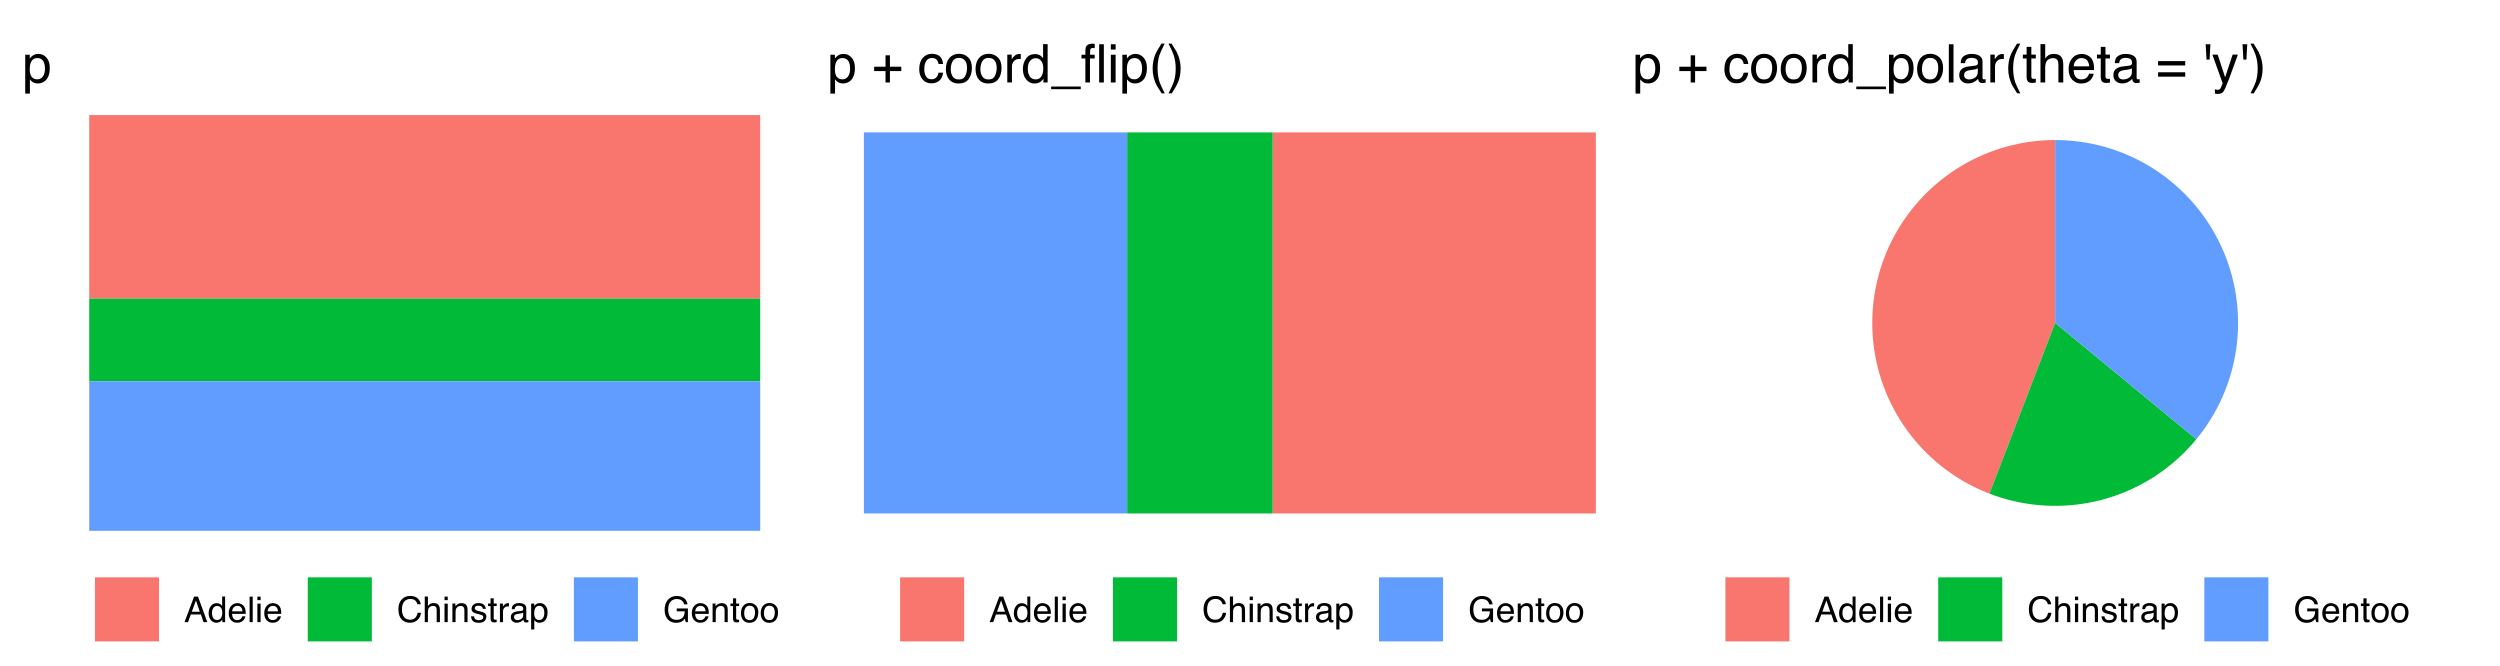 <?xml version="1.0" encoding="UTF-8"?>
<svg xmlns="http://www.w3.org/2000/svg" xmlns:xlink="http://www.w3.org/1999/xlink" width="619pt" height="165pt" viewBox="0 0 619 165" version="1.1">
<defs>
<g>
<symbol overflow="visible" id="glyph0-0">
<path style="stroke:none;" d="M 0.281 0 L 0.281 -6.312 L 5.297 -6.312 L 5.297 0 Z M 4.5 -0.797 L 4.5 -5.516 L 1.078 -5.516 L 1.078 -0.797 Z M 4.5 -0.797 "/>
</symbol>
<symbol overflow="visible" id="glyph0-1">
<path style="stroke:none;" d="M 3.906 -2.578 L 2.953 -5.375 L 1.938 -2.578 Z M 2.5 -6.312 L 3.469 -6.312 L 5.766 0 L 4.828 0 L 4.188 -1.891 L 1.688 -1.891 L 1 0 L 0.125 0 Z M 2.5 -6.312 "/>
</symbol>
<symbol overflow="visible" id="glyph0-2">
<path style="stroke:none;" d="M 1.062 -2.25 C 1.062 -1.75 1.164 -1.332 1.375 -1 C 1.582 -0.676 1.914 -0.516 2.375 -0.516 C 2.727 -0.516 3.02 -0.664 3.25 -0.969 C 3.488 -1.281 3.609 -1.723 3.609 -2.297 C 3.609 -2.879 3.488 -3.305 3.25 -3.578 C 3.008 -3.859 2.711 -4 2.359 -4 C 1.973 -4 1.66 -3.848 1.422 -3.547 C 1.18 -3.254 1.062 -2.82 1.062 -2.25 Z M 2.219 -4.688 C 2.57 -4.688 2.867 -4.609 3.109 -4.453 C 3.242 -4.367 3.398 -4.219 3.578 -4 L 3.578 -6.328 L 4.312 -6.328 L 4.312 0 L 3.625 0 L 3.625 -0.641 C 3.438 -0.359 3.219 -0.156 2.969 -0.031 C 2.727 0.094 2.453 0.156 2.141 0.156 C 1.617 0.156 1.172 -0.055 0.797 -0.484 C 0.422 -0.91 0.234 -1.484 0.234 -2.203 C 0.234 -2.867 0.406 -3.445 0.75 -3.938 C 1.094 -4.438 1.582 -4.688 2.219 -4.688 Z M 2.219 -4.688 "/>
</symbol>
<symbol overflow="visible" id="glyph0-3">
<path style="stroke:none;" d="M 2.484 -4.703 C 2.805 -4.703 3.117 -4.625 3.422 -4.469 C 3.734 -4.32 3.969 -4.125 4.125 -3.875 C 4.281 -3.645 4.383 -3.375 4.438 -3.062 C 4.488 -2.852 4.516 -2.516 4.516 -2.047 L 1.141 -2.047 C 1.148 -1.586 1.258 -1.211 1.469 -0.922 C 1.676 -0.641 1.992 -0.5 2.422 -0.5 C 2.828 -0.5 3.148 -0.633 3.391 -0.906 C 3.523 -1.062 3.625 -1.238 3.688 -1.438 L 4.453 -1.438 C 4.43 -1.27 4.363 -1.082 4.25 -0.875 C 4.133 -0.664 4.004 -0.5 3.859 -0.375 C 3.629 -0.145 3.344 0.008 3 0.094 C 2.812 0.133 2.598 0.156 2.359 0.156 C 1.785 0.156 1.301 -0.051 0.906 -0.469 C 0.508 -0.883 0.312 -1.469 0.312 -2.219 C 0.312 -2.945 0.508 -3.539 0.906 -4 C 1.312 -4.469 1.836 -4.703 2.484 -4.703 Z M 3.719 -2.672 C 3.688 -3.004 3.613 -3.27 3.5 -3.469 C 3.281 -3.844 2.926 -4.031 2.438 -4.031 C 2.082 -4.031 1.785 -3.898 1.547 -3.641 C 1.305 -3.391 1.176 -3.066 1.156 -2.672 Z M 2.406 -4.719 Z M 2.406 -4.719 "/>
</symbol>
<symbol overflow="visible" id="glyph0-4">
<path style="stroke:none;" d="M 0.594 -6.312 L 1.359 -6.312 L 1.359 0 L 0.594 0 Z M 0.594 -6.312 "/>
</symbol>
<symbol overflow="visible" id="glyph0-5">
<path style="stroke:none;" d="M 0.562 -4.578 L 1.359 -4.578 L 1.359 0 L 0.562 0 Z M 0.562 -6.312 L 1.359 -6.312 L 1.359 -5.438 L 0.562 -5.438 Z M 0.562 -6.312 "/>
</symbol>
<symbol overflow="visible" id="glyph0-6">
<path style="stroke:none;" d="M 3.328 -6.484 C 4.129 -6.484 4.75 -6.27 5.188 -5.844 C 5.625 -5.426 5.867 -4.953 5.922 -4.422 L 5.094 -4.422 C 5 -4.828 4.812 -5.145 4.531 -5.375 C 4.25 -5.613 3.852 -5.734 3.344 -5.734 C 2.719 -5.734 2.211 -5.516 1.828 -5.078 C 1.453 -4.641 1.266 -3.973 1.266 -3.078 C 1.266 -2.336 1.438 -1.738 1.781 -1.281 C 2.125 -0.82 2.633 -0.594 3.312 -0.594 C 3.945 -0.594 4.43 -0.832 4.766 -1.312 C 4.93 -1.57 5.062 -1.906 5.156 -2.312 L 5.984 -2.312 C 5.91 -1.656 5.664 -1.102 5.25 -0.656 C 4.75 -0.113 4.07 0.156 3.219 0.156 C 2.488 0.156 1.875 -0.062 1.375 -0.5 C 0.719 -1.094 0.391 -2 0.391 -3.219 C 0.391 -4.156 0.633 -4.922 1.125 -5.516 C 1.656 -6.16 2.391 -6.484 3.328 -6.484 Z M 3.156 -6.484 Z M 3.156 -6.484 "/>
</symbol>
<symbol overflow="visible" id="glyph0-7">
<path style="stroke:none;" d="M 0.562 -6.328 L 1.344 -6.328 L 1.344 -3.984 C 1.52 -4.211 1.68 -4.375 1.828 -4.469 C 2.078 -4.633 2.391 -4.719 2.766 -4.719 C 3.43 -4.719 3.883 -4.484 4.125 -4.016 C 4.25 -3.754 4.312 -3.398 4.312 -2.953 L 4.312 0 L 3.516 0 L 3.516 -2.906 C 3.516 -3.238 3.473 -3.484 3.391 -3.641 C 3.254 -3.891 2.992 -4.016 2.609 -4.016 C 2.285 -4.016 1.992 -3.906 1.734 -3.688 C 1.473 -3.469 1.344 -3.051 1.344 -2.438 L 1.344 0 L 0.562 0 Z M 0.562 -6.328 "/>
</symbol>
<symbol overflow="visible" id="glyph0-8">
<path style="stroke:none;" d="M 0.562 -4.594 L 1.297 -4.594 L 1.297 -3.953 C 1.516 -4.211 1.742 -4.398 1.984 -4.516 C 2.234 -4.641 2.508 -4.703 2.812 -4.703 C 3.457 -4.703 3.895 -4.473 4.125 -4.016 C 4.25 -3.766 4.312 -3.41 4.312 -2.953 L 4.312 0 L 3.531 0 L 3.531 -2.906 C 3.531 -3.176 3.488 -3.398 3.406 -3.578 C 3.27 -3.859 3.02 -4 2.656 -4 C 2.477 -4 2.328 -3.984 2.203 -3.953 C 1.992 -3.891 1.812 -3.766 1.656 -3.578 C 1.52 -3.422 1.43 -3.258 1.391 -3.094 C 1.359 -2.938 1.344 -2.707 1.344 -2.406 L 1.344 0 L 0.562 0 Z M 2.391 -4.719 Z M 2.391 -4.719 "/>
</symbol>
<symbol overflow="visible" id="glyph0-9">
<path style="stroke:none;" d="M 1.031 -1.438 C 1.051 -1.188 1.113 -0.988 1.219 -0.844 C 1.414 -0.602 1.754 -0.484 2.234 -0.484 C 2.516 -0.484 2.766 -0.539 2.984 -0.656 C 3.203 -0.781 3.312 -0.973 3.312 -1.234 C 3.312 -1.43 3.223 -1.582 3.047 -1.688 C 2.941 -1.75 2.723 -1.82 2.391 -1.906 L 1.781 -2.062 C 1.383 -2.164 1.094 -2.273 0.906 -2.391 C 0.57 -2.598 0.406 -2.891 0.406 -3.266 C 0.406 -3.691 0.562 -4.039 0.875 -4.312 C 1.195 -4.582 1.617 -4.719 2.141 -4.719 C 2.836 -4.719 3.336 -4.516 3.641 -4.109 C 3.836 -3.848 3.93 -3.57 3.922 -3.281 L 3.203 -3.281 C 3.18 -3.457 3.117 -3.613 3.016 -3.75 C 2.836 -3.957 2.531 -4.062 2.094 -4.062 C 1.801 -4.062 1.578 -4.004 1.422 -3.891 C 1.273 -3.773 1.203 -3.629 1.203 -3.453 C 1.203 -3.254 1.301 -3.094 1.5 -2.969 C 1.613 -2.895 1.781 -2.832 2 -2.781 L 2.516 -2.656 C 3.066 -2.52 3.438 -2.391 3.625 -2.266 C 3.926 -2.066 4.078 -1.754 4.078 -1.328 C 4.078 -0.922 3.922 -0.566 3.609 -0.266 C 3.305 0.023 2.832 0.172 2.188 0.172 C 1.508 0.172 1.023 0.02 0.734 -0.281 C 0.453 -0.594 0.301 -0.977 0.281 -1.438 Z M 2.172 -4.719 Z M 2.172 -4.719 "/>
</symbol>
<symbol overflow="visible" id="glyph0-10">
<path style="stroke:none;" d="M 0.719 -5.891 L 1.5 -5.891 L 1.5 -4.594 L 2.234 -4.594 L 2.234 -3.969 L 1.5 -3.969 L 1.5 -0.969 C 1.5 -0.801 1.555 -0.691 1.672 -0.641 C 1.723 -0.609 1.82 -0.594 1.969 -0.594 C 2 -0.594 2.035 -0.594 2.078 -0.594 C 2.129 -0.594 2.18 -0.598 2.234 -0.609 L 2.234 0 C 2.148 0.02 2.055 0.035 1.953 0.047 C 1.859 0.066 1.758 0.078 1.656 0.078 C 1.289 0.078 1.039 -0.016 0.906 -0.203 C 0.781 -0.391 0.719 -0.629 0.719 -0.922 L 0.719 -3.969 L 0.094 -3.969 L 0.094 -4.594 L 0.719 -4.594 Z M 0.719 -5.891 "/>
</symbol>
<symbol overflow="visible" id="glyph0-11">
<path style="stroke:none;" d="M 0.594 -4.594 L 1.328 -4.594 L 1.328 -3.812 C 1.379 -3.957 1.523 -4.141 1.766 -4.359 C 2.004 -4.586 2.273 -4.703 2.578 -4.703 C 2.586 -4.703 2.609 -4.695 2.641 -4.688 C 2.68 -4.688 2.742 -4.688 2.828 -4.688 L 2.828 -3.859 C 2.773 -3.867 2.727 -3.875 2.688 -3.875 C 2.656 -3.883 2.617 -3.891 2.578 -3.891 C 2.18 -3.891 1.879 -3.766 1.672 -3.516 C 1.461 -3.266 1.359 -2.973 1.359 -2.641 L 1.359 0 L 0.594 0 Z M 0.594 -4.594 "/>
</symbol>
<symbol overflow="visible" id="glyph0-12">
<path style="stroke:none;" d="M 1.156 -1.219 C 1.156 -1 1.238 -0.82 1.406 -0.688 C 1.57 -0.562 1.766 -0.5 1.984 -0.5 C 2.254 -0.5 2.52 -0.562 2.781 -0.688 C 3.207 -0.895 3.422 -1.238 3.422 -1.719 L 3.422 -2.344 C 3.328 -2.281 3.203 -2.227 3.047 -2.188 C 2.898 -2.145 2.754 -2.117 2.609 -2.109 L 2.141 -2.047 C 1.867 -2.004 1.66 -1.945 1.516 -1.875 C 1.273 -1.738 1.156 -1.52 1.156 -1.219 Z M 3.031 -2.781 C 3.207 -2.812 3.328 -2.891 3.391 -3.016 C 3.422 -3.078 3.438 -3.176 3.438 -3.312 C 3.438 -3.57 3.344 -3.758 3.156 -3.875 C 2.969 -4 2.703 -4.062 2.359 -4.062 C 1.953 -4.062 1.664 -3.953 1.5 -3.734 C 1.406 -3.609 1.344 -3.43 1.312 -3.203 L 0.594 -3.203 C 0.602 -3.766 0.785 -4.156 1.141 -4.375 C 1.492 -4.602 1.906 -4.719 2.375 -4.719 C 2.914 -4.719 3.352 -4.613 3.688 -4.406 C 4.02 -4.195 4.188 -3.875 4.188 -3.438 L 4.188 -0.797 C 4.188 -0.711 4.203 -0.645 4.234 -0.594 C 4.273 -0.551 4.348 -0.531 4.453 -0.531 C 4.484 -0.531 4.52 -0.531 4.562 -0.531 C 4.602 -0.531 4.648 -0.535 4.703 -0.547 L 4.703 0.016 C 4.578 0.055 4.484 0.078 4.422 0.078 C 4.359 0.086 4.273 0.094 4.172 0.094 C 3.898 0.094 3.707 0 3.594 -0.188 C 3.531 -0.281 3.484 -0.422 3.453 -0.609 C 3.297 -0.398 3.07 -0.219 2.781 -0.062 C 2.488 0.082 2.16 0.156 1.797 0.156 C 1.367 0.156 1.02 0.023 0.75 -0.234 C 0.488 -0.492 0.359 -0.816 0.359 -1.203 C 0.359 -1.629 0.488 -1.957 0.75 -2.188 C 1.02 -2.426 1.367 -2.578 1.797 -2.641 Z M 2.391 -4.719 Z M 2.391 -4.719 "/>
</symbol>
<symbol overflow="visible" id="glyph0-13">
<path style="stroke:none;" d="M 2.516 -0.516 C 2.867 -0.516 3.164 -0.664 3.406 -0.969 C 3.645 -1.27 3.766 -1.723 3.766 -2.328 C 3.766 -2.691 3.711 -3.004 3.609 -3.266 C 3.41 -3.773 3.047 -4.031 2.516 -4.031 C 1.973 -4.031 1.602 -3.766 1.406 -3.234 C 1.301 -2.941 1.25 -2.578 1.25 -2.141 C 1.25 -1.785 1.301 -1.484 1.406 -1.234 C 1.602 -0.754 1.973 -0.516 2.516 -0.516 Z M 0.5 -4.578 L 1.266 -4.578 L 1.266 -3.969 C 1.41 -4.176 1.578 -4.336 1.766 -4.453 C 2.023 -4.629 2.332 -4.719 2.688 -4.719 C 3.207 -4.719 3.648 -4.516 4.016 -4.109 C 4.379 -3.711 4.562 -3.145 4.562 -2.406 C 4.562 -1.395 4.297 -0.676 3.766 -0.25 C 3.43 0.02 3.047 0.156 2.609 0.156 C 2.266 0.156 1.973 0.078 1.734 -0.078 C 1.598 -0.16 1.445 -0.305 1.281 -0.516 L 1.281 1.828 L 0.5 1.828 Z M 0.5 -4.578 "/>
</symbol>
<symbol overflow="visible" id="glyph0-14">
<path style="stroke:none;" d="M 3.391 -6.469 C 3.984 -6.469 4.5 -6.352 4.938 -6.125 C 5.562 -5.801 5.945 -5.227 6.094 -4.406 L 5.234 -4.406 C 5.129 -4.863 4.914 -5.195 4.594 -5.406 C 4.27 -5.613 3.863 -5.719 3.375 -5.719 C 2.789 -5.719 2.297 -5.5 1.891 -5.062 C 1.492 -4.625 1.297 -3.973 1.297 -3.109 C 1.297 -2.359 1.461 -1.742 1.797 -1.266 C 2.129 -0.797 2.664 -0.562 3.406 -0.562 C 3.977 -0.562 4.445 -0.727 4.812 -1.062 C 5.188 -1.395 5.379 -1.93 5.391 -2.672 L 3.422 -2.672 L 3.422 -3.375 L 6.188 -3.375 L 6.188 0 L 5.641 0 L 5.438 -0.812 C 5.145 -0.488 4.891 -0.27 4.672 -0.156 C 4.297 0.062 3.816 0.172 3.234 0.172 C 2.484 0.172 1.844 -0.07 1.312 -0.562 C 0.719 -1.164 0.422 -2 0.422 -3.062 C 0.422 -4.113 0.707 -4.953 1.281 -5.578 C 1.82 -6.172 2.523 -6.469 3.391 -6.469 Z M 3.25 -6.484 Z M 3.25 -6.484 "/>
</symbol>
<symbol overflow="visible" id="glyph0-15">
<path style="stroke:none;" d="M 2.391 -0.5 C 2.898 -0.5 3.25 -0.691 3.438 -1.078 C 3.633 -1.461 3.734 -1.895 3.734 -2.375 C 3.734 -2.801 3.664 -3.148 3.531 -3.422 C 3.312 -3.848 2.938 -4.062 2.406 -4.062 C 1.926 -4.062 1.578 -3.879 1.359 -3.516 C 1.148 -3.16 1.047 -2.727 1.047 -2.219 C 1.047 -1.727 1.148 -1.316 1.359 -0.984 C 1.578 -0.66 1.922 -0.5 2.391 -0.5 Z M 2.422 -4.734 C 3.016 -4.734 3.516 -4.535 3.922 -4.141 C 4.336 -3.742 4.547 -3.16 4.547 -2.391 C 4.547 -1.648 4.363 -1.035 4 -0.547 C 3.633 -0.066 3.07 0.172 2.312 0.172 C 1.688 0.172 1.188 -0.039 0.812 -0.469 C 0.438 -0.895 0.25 -1.473 0.25 -2.203 C 0.25 -2.973 0.445 -3.586 0.844 -4.047 C 1.238 -4.504 1.766 -4.734 2.422 -4.734 Z M 2.391 -4.719 Z M 2.391 -4.719 "/>
</symbol>
<symbol overflow="visible" id="glyph1-0">
<path style="stroke:none;" d="M 0.422 0 L 0.422 -9.469 L 7.938 -9.469 L 7.938 0 Z M 6.75 -1.188 L 6.75 -8.281 L 1.609 -8.281 L 1.609 -1.188 Z M 6.75 -1.188 "/>
</symbol>
<symbol overflow="visible" id="glyph1-1">
<path style="stroke:none;" d="M 3.766 -0.781 C 4.305 -0.781 4.754 -1.004 5.109 -1.453 C 5.473 -1.91 5.656 -2.594 5.656 -3.5 C 5.656 -4.039 5.578 -4.508 5.422 -4.906 C 5.117 -5.664 4.566 -6.047 3.766 -6.047 C 2.961 -6.047 2.41 -5.645 2.109 -4.844 C 1.953 -4.414 1.875 -3.867 1.875 -3.203 C 1.875 -2.672 1.953 -2.219 2.109 -1.844 C 2.41 -1.133 2.961 -0.781 3.766 -0.781 Z M 0.766 -6.875 L 1.891 -6.875 L 1.891 -5.953 C 2.117 -6.266 2.375 -6.508 2.656 -6.688 C 3.039 -6.945 3.5 -7.078 4.031 -7.078 C 4.812 -7.078 5.473 -6.773 6.016 -6.172 C 6.566 -5.578 6.844 -4.723 6.844 -3.609 C 6.844 -2.098 6.445 -1.02 5.656 -0.375 C 5.156 0.031 4.578 0.234 3.922 0.234 C 3.398 0.234 2.961 0.117 2.609 -0.109 C 2.398 -0.234 2.172 -0.457 1.922 -0.781 L 1.922 2.75 L 0.766 2.75 Z M 0.766 -6.875 "/>
</symbol>
<symbol overflow="visible" id="glyph1-2">
<path style="stroke:none;" d=""/>
</symbol>
<symbol overflow="visible" id="glyph1-3">
<path style="stroke:none;" d="M 0.594 -2.828 L 0.594 -3.906 L 3.406 -3.906 L 3.406 -6.734 L 4.5 -6.734 L 4.5 -3.906 L 7.312 -3.906 L 7.312 -2.828 L 4.5 -2.828 L 4.5 0 L 3.406 0 L 3.406 -2.828 Z M 0.594 -2.828 "/>
</symbol>
<symbol overflow="visible" id="glyph1-4">
<path style="stroke:none;" d="M 3.516 -7.109 C 4.297 -7.109 4.926 -6.914 5.406 -6.531 C 5.895 -6.156 6.191 -5.504 6.297 -4.578 L 5.156 -4.578 C 5.094 -5.004 4.938 -5.359 4.688 -5.641 C 4.445 -5.922 4.055 -6.062 3.516 -6.062 C 2.773 -6.062 2.242 -5.703 1.922 -4.984 C 1.723 -4.516 1.625 -3.938 1.625 -3.25 C 1.625 -2.562 1.77 -1.977 2.062 -1.5 C 2.352 -1.031 2.812 -0.797 3.438 -0.797 C 3.914 -0.797 4.297 -0.941 4.578 -1.234 C 4.859 -1.523 5.051 -1.926 5.156 -2.438 L 6.297 -2.438 C 6.16 -1.52 5.832 -0.848 5.312 -0.422 C 4.801 -0.004 4.145 0.203 3.344 0.203 C 2.438 0.203 1.711 -0.125 1.172 -0.781 C 0.641 -1.445 0.375 -2.273 0.375 -3.266 C 0.375 -4.473 0.664 -5.414 1.25 -6.094 C 1.844 -6.77 2.598 -7.109 3.516 -7.109 Z M 3.328 -7.078 Z M 3.328 -7.078 "/>
</symbol>
<symbol overflow="visible" id="glyph1-5">
<path style="stroke:none;" d="M 3.594 -0.75 C 4.363 -0.75 4.891 -1.039 5.172 -1.625 C 5.461 -2.207 5.609 -2.852 5.609 -3.562 C 5.609 -4.207 5.504 -4.734 5.297 -5.141 C 4.961 -5.773 4.398 -6.094 3.609 -6.094 C 2.898 -6.094 2.383 -5.82 2.062 -5.281 C 1.738 -4.738 1.578 -4.082 1.578 -3.312 C 1.578 -2.582 1.738 -1.973 2.062 -1.484 C 2.383 -0.992 2.895 -0.75 3.594 -0.75 Z M 3.641 -7.109 C 4.523 -7.109 5.273 -6.812 5.891 -6.219 C 6.504 -5.625 6.812 -4.75 6.812 -3.594 C 6.812 -2.477 6.539 -1.555 6 -0.828 C 5.457 -0.109 4.617 0.25 3.484 0.25 C 2.535 0.25 1.781 -0.066 1.219 -0.703 C 0.656 -1.348 0.375 -2.211 0.375 -3.297 C 0.375 -4.461 0.664 -5.391 1.25 -6.078 C 1.844 -6.766 2.641 -7.109 3.641 -7.109 Z M 3.594 -7.078 Z M 3.594 -7.078 "/>
</symbol>
<symbol overflow="visible" id="glyph1-6">
<path style="stroke:none;" d="M 0.891 -6.906 L 1.984 -6.906 L 1.984 -5.719 C 2.078 -5.945 2.297 -6.227 2.641 -6.562 C 2.992 -6.895 3.406 -7.062 3.875 -7.062 C 3.895 -7.062 3.93 -7.055 3.984 -7.047 C 4.035 -7.047 4.117 -7.039 4.234 -7.031 L 4.234 -5.797 C 4.172 -5.816 4.109 -5.828 4.047 -5.828 C 3.992 -5.828 3.93 -5.828 3.859 -5.828 C 3.273 -5.828 2.828 -5.641 2.516 -5.266 C 2.203 -4.891 2.047 -4.457 2.047 -3.969 L 2.047 0 L 0.891 0 Z M 0.891 -6.906 "/>
</symbol>
<symbol overflow="visible" id="glyph1-7">
<path style="stroke:none;" d="M 1.578 -3.375 C 1.578 -2.633 1.734 -2.016 2.047 -1.516 C 2.367 -1.016 2.875 -0.766 3.562 -0.766 C 4.102 -0.766 4.547 -0.992 4.891 -1.453 C 5.234 -1.922 5.406 -2.586 5.406 -3.453 C 5.406 -4.316 5.227 -4.957 4.875 -5.375 C 4.52 -5.801 4.078 -6.016 3.547 -6.016 C 2.961 -6.016 2.488 -5.789 2.125 -5.344 C 1.758 -4.895 1.578 -4.238 1.578 -3.375 Z M 3.328 -7.031 C 3.859 -7.031 4.301 -6.914 4.656 -6.688 C 4.863 -6.562 5.098 -6.336 5.359 -6.016 L 5.359 -9.5 L 6.484 -9.5 L 6.484 0 L 5.438 0 L 5.438 -0.953 C 5.164 -0.535 4.844 -0.227 4.469 -0.031 C 4.102 0.156 3.68 0.25 3.203 0.25 C 2.43 0.25 1.766 -0.07 1.203 -0.719 C 0.641 -1.375 0.359 -2.238 0.359 -3.312 C 0.359 -4.312 0.613 -5.18 1.125 -5.922 C 1.645 -6.66 2.379 -7.031 3.328 -7.031 Z M 3.328 -7.031 "/>
</symbol>
<symbol overflow="visible" id="glyph1-8">
<path style="stroke:none;" d="M 0 1.656 L 0 1 L 7.344 1 L 7.344 1.656 Z M 0 1.656 "/>
</symbol>
<symbol overflow="visible" id="glyph1-9">
<path style="stroke:none;" d="M 1.141 -7.953 C 1.16 -8.43 1.242 -8.785 1.391 -9.016 C 1.66 -9.41 2.18 -9.609 2.953 -9.609 C 3.023 -9.609 3.098 -9.602 3.172 -9.594 C 3.254 -9.594 3.348 -9.586 3.453 -9.578 L 3.453 -8.516 C 3.328 -8.523 3.238 -8.531 3.188 -8.531 C 3.133 -8.539 3.082 -8.547 3.031 -8.547 C 2.688 -8.547 2.477 -8.453 2.406 -8.266 C 2.332 -8.086 2.297 -7.625 2.297 -6.875 L 3.453 -6.875 L 3.453 -5.953 L 2.281 -5.953 L 2.281 0 L 1.141 0 L 1.141 -5.953 L 0.188 -5.953 L 0.188 -6.875 L 1.141 -6.875 Z M 1.141 -7.953 "/>
</symbol>
<symbol overflow="visible" id="glyph1-10">
<path style="stroke:none;" d="M 0.891 -9.469 L 2.047 -9.469 L 2.047 0 L 0.891 0 Z M 0.891 -9.469 "/>
</symbol>
<symbol overflow="visible" id="glyph1-11">
<path style="stroke:none;" d="M 0.844 -6.875 L 2.031 -6.875 L 2.031 0 L 0.844 0 Z M 0.844 -9.469 L 2.031 -9.469 L 2.031 -8.156 L 0.844 -8.156 Z M 0.844 -9.469 "/>
</symbol>
<symbol overflow="visible" id="glyph1-12">
<path style="stroke:none;" d="M 3.906 -9.625 C 3.227 -8.312 2.789 -7.348 2.594 -6.734 C 2.289 -5.785 2.141 -4.695 2.141 -3.469 C 2.141 -2.219 2.312 -1.078 2.656 -0.047 C 2.875 0.586 3.297 1.5 3.922 2.688 L 3.141 2.688 C 2.516 1.707 2.125 1.082 1.969 0.812 C 1.82 0.539 1.66 0.176 1.484 -0.281 C 1.242 -0.914 1.078 -1.598 0.984 -2.328 C 0.941 -2.691 0.922 -3.047 0.922 -3.391 C 0.922 -4.66 1.117 -5.789 1.516 -6.781 C 1.766 -7.414 2.289 -8.363 3.094 -9.625 Z M 3.906 -9.625 "/>
</symbol>
<symbol overflow="visible" id="glyph1-13">
<path style="stroke:none;" d="M 0.453 2.688 C 1.141 1.363 1.582 0.395 1.781 -0.219 C 2.082 -1.145 2.234 -2.227 2.234 -3.469 C 2.234 -4.707 2.055 -5.844 1.703 -6.875 C 1.492 -7.508 1.07 -8.426 0.438 -9.625 L 1.219 -9.625 C 1.883 -8.57 2.285 -7.922 2.422 -7.672 C 2.555 -7.422 2.707 -7.078 2.875 -6.641 C 3.082 -6.109 3.227 -5.578 3.312 -5.047 C 3.406 -4.523 3.453 -4.023 3.453 -3.547 C 3.453 -2.266 3.25 -1.129 2.844 -0.141 C 2.594 0.504 2.066 1.445 1.266 2.688 Z M 0.453 2.688 "/>
</symbol>
<symbol overflow="visible" id="glyph1-14">
<path style="stroke:none;" d="M 1.734 -1.844 C 1.734 -1.5 1.852 -1.227 2.094 -1.031 C 2.344 -0.844 2.641 -0.75 2.984 -0.75 C 3.391 -0.75 3.785 -0.844 4.172 -1.031 C 4.805 -1.352 5.125 -1.867 5.125 -2.578 L 5.125 -3.516 C 4.988 -3.422 4.805 -3.344 4.578 -3.281 C 4.359 -3.227 4.141 -3.188 3.922 -3.156 L 3.219 -3.062 C 2.801 -3.008 2.488 -2.922 2.281 -2.797 C 1.914 -2.598 1.734 -2.281 1.734 -1.844 Z M 4.547 -4.188 C 4.816 -4.219 5 -4.328 5.094 -4.516 C 5.133 -4.617 5.156 -4.77 5.156 -4.969 C 5.156 -5.363 5.016 -5.648 4.734 -5.828 C 4.453 -6.004 4.051 -6.094 3.531 -6.094 C 2.926 -6.094 2.5 -5.93 2.25 -5.609 C 2.102 -5.422 2.008 -5.148 1.969 -4.797 L 0.891 -4.797 C 0.91 -5.648 1.188 -6.242 1.719 -6.578 C 2.25 -6.91 2.863 -7.078 3.562 -7.078 C 4.375 -7.078 5.031 -6.922 5.531 -6.609 C 6.039 -6.297 6.297 -5.812 6.297 -5.156 L 6.297 -1.188 C 6.297 -1.062 6.316 -0.961 6.359 -0.891 C 6.41 -0.816 6.516 -0.781 6.672 -0.781 C 6.723 -0.781 6.781 -0.785 6.844 -0.797 C 6.914 -0.805 6.988 -0.816 7.062 -0.828 L 7.062 0.031 C 6.875 0.082 6.734 0.113 6.641 0.125 C 6.547 0.133 6.422 0.141 6.266 0.141 C 5.859 0.141 5.566 0 5.391 -0.281 C 5.297 -0.426 5.227 -0.641 5.188 -0.922 C 4.945 -0.609 4.602 -0.336 4.156 -0.109 C 3.719 0.117 3.234 0.234 2.703 0.234 C 2.066 0.234 1.547 0.039 1.141 -0.344 C 0.734 -0.738 0.531 -1.227 0.531 -1.812 C 0.531 -2.445 0.727 -2.941 1.125 -3.297 C 1.531 -3.648 2.055 -3.867 2.703 -3.953 Z M 3.594 -7.078 Z M 3.594 -7.078 "/>
</symbol>
<symbol overflow="visible" id="glyph1-15">
<path style="stroke:none;" d="M 1.078 -8.828 L 2.25 -8.828 L 2.25 -6.906 L 3.359 -6.906 L 3.359 -5.953 L 2.25 -5.953 L 2.25 -1.453 C 2.25 -1.211 2.332 -1.051 2.5 -0.969 C 2.594 -0.914 2.742 -0.891 2.953 -0.891 C 3.004 -0.891 3.062 -0.891 3.125 -0.891 C 3.195 -0.898 3.273 -0.91 3.359 -0.922 L 3.359 0 C 3.223 0.039 3.082 0.066 2.938 0.078 C 2.801 0.098 2.645 0.109 2.469 0.109 C 1.926 0.109 1.555 -0.023 1.359 -0.297 C 1.172 -0.578 1.078 -0.941 1.078 -1.391 L 1.078 -5.953 L 0.141 -5.953 L 0.141 -6.906 L 1.078 -6.906 Z M 1.078 -8.828 "/>
</symbol>
<symbol overflow="visible" id="glyph1-16">
<path style="stroke:none;" d="M 0.844 -9.5 L 2.016 -9.5 L 2.016 -5.969 C 2.285 -6.312 2.531 -6.555 2.75 -6.703 C 3.125 -6.953 3.594 -7.078 4.156 -7.078 C 5.156 -7.078 5.832 -6.723 6.188 -6.016 C 6.383 -5.641 6.484 -5.109 6.484 -4.422 L 6.484 0 L 5.281 0 L 5.281 -4.359 C 5.281 -4.859 5.219 -5.227 5.094 -5.469 C 4.883 -5.844 4.488 -6.031 3.906 -6.031 C 3.426 -6.031 2.988 -5.863 2.594 -5.531 C 2.207 -5.207 2.016 -4.582 2.016 -3.656 L 2.016 0 L 0.844 0 Z M 0.844 -9.5 "/>
</symbol>
<symbol overflow="visible" id="glyph1-17">
<path style="stroke:none;" d="M 3.719 -7.062 C 4.219 -7.062 4.695 -6.945 5.156 -6.719 C 5.613 -6.488 5.961 -6.191 6.203 -5.828 C 6.43 -5.473 6.586 -5.066 6.672 -4.609 C 6.734 -4.285 6.766 -3.773 6.766 -3.078 L 1.703 -3.078 C 1.723 -2.379 1.891 -1.816 2.203 -1.391 C 2.516 -0.973 2.992 -0.766 3.641 -0.766 C 4.242 -0.766 4.727 -0.961 5.094 -1.359 C 5.301 -1.586 5.445 -1.859 5.531 -2.172 L 6.672 -2.172 C 6.641 -1.91 6.539 -1.625 6.375 -1.312 C 6.207 -1 6.016 -0.742 5.797 -0.547 C 5.453 -0.203 5.02 0.023 4.5 0.141 C 4.219 0.211 3.898 0.25 3.547 0.25 C 2.68 0.25 1.953 -0.062 1.359 -0.688 C 0.766 -1.312 0.469 -2.188 0.469 -3.312 C 0.469 -4.426 0.766 -5.328 1.359 -6.016 C 1.961 -6.711 2.75 -7.062 3.719 -7.062 Z M 5.578 -4 C 5.523 -4.5 5.414 -4.898 5.25 -5.203 C 4.926 -5.766 4.395 -6.047 3.656 -6.047 C 3.125 -6.047 2.676 -5.852 2.312 -5.469 C 1.945 -5.082 1.754 -4.594 1.734 -4 Z M 3.609 -7.078 Z M 3.609 -7.078 "/>
</symbol>
<symbol overflow="visible" id="glyph1-18">
<path style="stroke:none;" d="M 7.312 -5.297 L 7.312 -4.219 L 0.594 -4.219 L 0.594 -5.297 Z M 7.312 -2.531 L 7.312 -1.438 L 0.594 -1.438 L 0.594 -2.531 Z M 7.312 -2.531 "/>
</symbol>
<symbol overflow="visible" id="glyph1-19">
<path style="stroke:none;" d="M 2.172 -9.469 L 1.969 -5.672 L 1.219 -5.672 L 1 -9.469 Z M 2.172 -9.469 "/>
</symbol>
<symbol overflow="visible" id="glyph1-20">
<path style="stroke:none;" d="M 5.156 -6.906 L 6.453 -6.906 C 6.285 -6.457 5.922 -5.445 5.359 -3.875 C 4.93 -2.688 4.578 -1.719 4.297 -0.969 C 3.629 0.789 3.156 1.863 2.875 2.25 C 2.602 2.633 2.133 2.828 1.469 2.828 C 1.301 2.828 1.172 2.82 1.078 2.812 C 0.992 2.801 0.891 2.773 0.766 2.734 L 0.766 1.688 C 0.961 1.738 1.102 1.77 1.188 1.781 C 1.281 1.801 1.363 1.812 1.438 1.812 C 1.656 1.812 1.812 1.773 1.906 1.703 C 2.008 1.629 2.098 1.539 2.172 1.438 C 2.191 1.406 2.266 1.227 2.391 0.906 C 2.523 0.594 2.625 0.359 2.688 0.203 L 0.141 -6.906 L 1.453 -6.906 L 3.297 -1.281 Z M 3.297 -7.078 Z M 3.297 -7.078 "/>
</symbol>
</g>
</defs>
<g id="surface207">
<rect x="0" y="0" width="619" height="165" style="fill:rgb(100%,100%,100%);fill-opacity:1;stroke:none;"/>
<rect x="0" y="0" width="619" height="165" style="fill:rgb(100%,100%,100%);fill-opacity:1;stroke:none;"/>
<path style="fill:none;stroke-width:1.067;stroke-linecap:round;stroke-linejoin:round;stroke:rgb(100%,100%,100%);stroke-opacity:1;stroke-miterlimit:10;" d="M 0 165 L 619 165 L 619 0 L 0 0 Z M 0 165 "/>
<path style=" stroke:none;fill-rule:nonzero;fill:rgb(97.255%,46.275%,42.745%);fill-opacity:1;" d="M 22.094 73.941 L 188.227 73.941 L 188.227 28.496 L 22.094 28.496 Z M 22.094 73.941 "/>
<path style=" stroke:none;fill-rule:nonzero;fill:rgb(0%,72.941%,21.961%);fill-opacity:1;" d="M 22.094 94.406 L 188.227 94.406 L 188.227 73.941 L 22.094 73.941 Z M 22.094 94.406 "/>
<path style=" stroke:none;fill-rule:nonzero;fill:rgb(38.039%,61.176%,100%);fill-opacity:1;" d="M 22.094 131.426 L 188.227 131.426 L 188.227 94.406 L 22.094 94.406 Z M 22.094 131.426 "/>
<path style=" stroke:none;fill-rule:nonzero;fill:rgb(97.255%,46.275%,42.745%);fill-opacity:1;" d="M 23.508 158.812 L 39.371 158.812 L 39.371 142.949 L 23.508 142.949 Z M 23.508 158.812 "/>
<path style=" stroke:none;fill-rule:nonzero;fill:rgb(0%,72.941%,21.961%);fill-opacity:1;" d="M 76.203 158.812 L 92.066 158.812 L 92.066 142.949 L 76.203 142.949 Z M 76.203 158.812 "/>
<path style=" stroke:none;fill-rule:nonzero;fill:rgb(38.039%,61.176%,100%);fill-opacity:1;" d="M 142.09 158.812 L 157.953 158.812 L 157.953 142.949 L 142.09 142.949 Z M 142.09 158.812 "/>
<g style="fill:rgb(0%,0%,0%);fill-opacity:1;">
  <use xlink:href="#glyph0-1" x="45.559" y="154.035"/>
  <use xlink:href="#glyph0-2" x="51.426" y="154.035"/>
  <use xlink:href="#glyph0-3" x="56.318" y="154.035"/>
  <use xlink:href="#glyph0-4" x="61.211" y="154.035"/>
  <use xlink:href="#glyph0-5" x="63.165" y="154.035"/>
  <use xlink:href="#glyph0-3" x="65.12" y="154.035"/>
</g>
<g style="fill:rgb(0%,0%,0%);fill-opacity:1;">
  <use xlink:href="#glyph0-6" x="98.254" y="154.035"/>
  <use xlink:href="#glyph0-7" x="104.607" y="154.035"/>
  <use xlink:href="#glyph0-5" x="109.499" y="154.035"/>
  <use xlink:href="#glyph0-8" x="111.454" y="154.035"/>
  <use xlink:href="#glyph0-9" x="116.346" y="154.035"/>
  <use xlink:href="#glyph0-10" x="120.744" y="154.035"/>
  <use xlink:href="#glyph0-11" x="123.188" y="154.035"/>
  <use xlink:href="#glyph0-12" x="126.118" y="154.035"/>
  <use xlink:href="#glyph0-13" x="131.01" y="154.035"/>
</g>
<g style="fill:rgb(0%,0%,0%);fill-opacity:1;">
  <use xlink:href="#glyph0-14" x="164.141" y="154.035"/>
  <use xlink:href="#glyph0-3" x="170.983" y="154.035"/>
  <use xlink:href="#glyph0-8" x="175.876" y="154.035"/>
  <use xlink:href="#glyph0-10" x="180.768" y="154.035"/>
  <use xlink:href="#glyph0-15" x="183.212" y="154.035"/>
  <use xlink:href="#glyph0-15" x="188.104" y="154.035"/>
</g>
<g style="fill:rgb(0%,0%,0%);fill-opacity:1;">
  <use xlink:href="#glyph1-1" x="5.48" y="20.426"/>
</g>
<path style=" stroke:none;fill-rule:nonzero;fill:rgb(97.255%,46.275%,42.745%);fill-opacity:1;" d="M 315.113 127.137 L 395.133 127.137 L 395.133 32.785 L 315.113 32.785 Z M 315.113 127.137 "/>
<path style=" stroke:none;fill-rule:nonzero;fill:rgb(0%,72.941%,21.961%);fill-opacity:1;" d="M 279.078 127.137 L 315.113 127.137 L 315.113 32.785 L 279.078 32.785 Z M 279.078 127.137 "/>
<path style=" stroke:none;fill-rule:nonzero;fill:rgb(38.039%,61.176%,100%);fill-opacity:1;" d="M 213.898 127.137 L 279.078 127.137 L 279.078 32.785 L 213.898 32.785 Z M 213.898 127.137 "/>
<path style=" stroke:none;fill-rule:nonzero;fill:rgb(97.255%,46.275%,42.745%);fill-opacity:1;" d="M 222.867 158.812 L 238.73 158.812 L 238.73 142.949 L 222.867 142.949 Z M 222.867 158.812 "/>
<path style=" stroke:none;fill-rule:nonzero;fill:rgb(0%,72.941%,21.961%);fill-opacity:1;" d="M 275.559 158.812 L 291.422 158.812 L 291.422 142.949 L 275.559 142.949 Z M 275.559 158.812 "/>
<path style=" stroke:none;fill-rule:nonzero;fill:rgb(38.039%,61.176%,100%);fill-opacity:1;" d="M 341.445 158.812 L 357.309 158.812 L 357.309 142.949 L 341.445 142.949 Z M 341.445 158.812 "/>
<g style="fill:rgb(0%,0%,0%);fill-opacity:1;">
  <use xlink:href="#glyph0-1" x="244.918" y="154.035"/>
  <use xlink:href="#glyph0-2" x="250.785" y="154.035"/>
  <use xlink:href="#glyph0-3" x="255.678" y="154.035"/>
  <use xlink:href="#glyph0-4" x="260.57" y="154.035"/>
  <use xlink:href="#glyph0-5" x="262.525" y="154.035"/>
  <use xlink:href="#glyph0-3" x="264.479" y="154.035"/>
</g>
<g style="fill:rgb(0%,0%,0%);fill-opacity:1;">
  <use xlink:href="#glyph0-6" x="297.609" y="154.035"/>
  <use xlink:href="#glyph0-7" x="303.962" y="154.035"/>
  <use xlink:href="#glyph0-5" x="308.855" y="154.035"/>
  <use xlink:href="#glyph0-8" x="310.809" y="154.035"/>
  <use xlink:href="#glyph0-9" x="315.701" y="154.035"/>
  <use xlink:href="#glyph0-10" x="320.1" y="154.035"/>
  <use xlink:href="#glyph0-11" x="322.544" y="154.035"/>
  <use xlink:href="#glyph0-12" x="325.473" y="154.035"/>
  <use xlink:href="#glyph0-13" x="330.366" y="154.035"/>
</g>
<g style="fill:rgb(0%,0%,0%);fill-opacity:1;">
  <use xlink:href="#glyph0-14" x="363.496" y="154.035"/>
  <use xlink:href="#glyph0-3" x="370.339" y="154.035"/>
  <use xlink:href="#glyph0-8" x="375.231" y="154.035"/>
  <use xlink:href="#glyph0-10" x="380.123" y="154.035"/>
  <use xlink:href="#glyph0-15" x="382.567" y="154.035"/>
  <use xlink:href="#glyph0-15" x="387.46" y="154.035"/>
</g>
<g style="fill:rgb(0%,0%,0%);fill-opacity:1;">
  <use xlink:href="#glyph1-1" x="204.836" y="20.426"/>
  <use xlink:href="#glyph1-2" x="212.179" y="20.426"/>
  <use xlink:href="#glyph1-3" x="215.847" y="20.426"/>
  <use xlink:href="#glyph1-2" x="223.558" y="20.426"/>
  <use xlink:href="#glyph1-4" x="227.226" y="20.426"/>
  <use xlink:href="#glyph1-5" x="233.827" y="20.426"/>
  <use xlink:href="#glyph1-5" x="241.17" y="20.426"/>
  <use xlink:href="#glyph1-6" x="248.513" y="20.426"/>
  <use xlink:href="#glyph1-7" x="252.91" y="20.426"/>
  <use xlink:href="#glyph1-8" x="260.253" y="20.426"/>
  <use xlink:href="#glyph1-9" x="267.596" y="20.426"/>
  <use xlink:href="#glyph1-10" x="271.264" y="20.426"/>
  <use xlink:href="#glyph1-11" x="274.198" y="20.426"/>
  <use xlink:href="#glyph1-1" x="277.131" y="20.426"/>
  <use xlink:href="#glyph1-12" x="284.474" y="20.426"/>
  <use xlink:href="#glyph1-13" x="288.871" y="20.426"/>
</g>
<path style=" stroke:none;fill-rule:nonzero;fill:rgb(97.255%,46.275%,42.745%);fill-opacity:1;" d="M 508.859 79.961 L 508.859 34.672 L 507.324 34.699 L 505.797 34.773 L 504.27 34.906 L 502.746 35.086 L 501.234 35.316 L 499.727 35.602 L 498.234 35.938 L 496.75 36.32 L 495.281 36.754 L 493.828 37.238 L 492.391 37.773 L 490.973 38.352 L 489.574 38.98 L 488.199 39.656 L 486.848 40.379 L 485.523 41.145 L 484.223 41.957 L 482.953 42.812 L 481.711 43.711 L 480.5 44.648 L 479.32 45.629 L 478.176 46.648 L 477.066 47.703 L 475.996 48.797 L 474.961 49.926 L 473.965 51.09 L 473.008 52.289 L 472.09 53.516 L 471.219 54.773 L 470.387 56.062 L 469.602 57.379 L 468.859 58.719 L 468.164 60.082 L 467.516 61.473 L 466.914 62.879 L 466.359 64.309 L 465.855 65.754 L 465.398 67.219 L 464.992 68.695 L 464.637 70.184 L 464.332 71.688 L 464.078 73.199 L 463.875 74.715 L 463.723 76.242 L 463.621 77.77 L 463.574 79.301 L 463.578 80.832 L 463.633 82.363 L 463.738 83.891 L 463.898 85.418 L 464.109 86.934 L 464.371 88.445 L 464.684 89.945 L 465.047 91.434 L 465.461 92.906 L 465.922 94.367 L 466.434 95.812 L 466.996 97.238 L 467.602 98.645 L 468.258 100.027 L 468.961 101.391 L 469.707 102.727 L 470.5 104.039 L 471.336 105.324 L 472.215 106.578 L 473.137 107.801 L 474.098 108.992 L 475.102 110.152 L 476.141 111.277 L 477.219 112.367 L 478.336 113.418 L 479.484 114.43 L 480.668 115.406 L 481.883 116.34 L 483.129 117.23 L 484.402 118.078 L 485.707 118.883 L 487.035 119.645 L 488.391 120.359 L 489.77 121.031 L 491.168 121.652 L 492.59 122.227 L 493.148 120.77 L 494.273 117.855 L 494.832 116.395 L 495.395 114.938 L 495.953 113.48 L 497.078 110.566 L 497.637 109.109 L 498.762 106.195 L 499.32 104.738 L 499.883 103.281 L 500.441 101.82 L 501.566 98.906 L 502.125 97.449 L 502.688 95.992 L 503.246 94.535 L 504.371 91.621 L 504.93 90.164 L 505.492 88.703 L 506.055 87.246 L 506.613 85.789 L 507.176 84.332 L 507.734 82.875 Z M 508.859 79.961 "/>
<path style=" stroke:none;fill-rule:nonzero;fill:rgb(0%,72.941%,21.961%);fill-opacity:1;" d="M 508.859 79.961 L 507.734 82.875 L 507.176 84.332 L 506.613 85.789 L 506.055 87.246 L 505.492 88.703 L 504.93 90.164 L 504.371 91.621 L 503.246 94.535 L 502.688 95.992 L 502.125 97.449 L 501.566 98.906 L 500.441 101.82 L 499.883 103.281 L 499.32 104.738 L 498.762 106.195 L 497.637 109.109 L 497.078 110.566 L 495.953 113.48 L 495.395 114.938 L 494.832 116.395 L 494.273 117.855 L 493.148 120.77 L 492.59 122.227 L 494.066 122.766 L 495.559 123.254 L 497.07 123.688 L 498.594 124.07 L 500.129 124.398 L 501.676 124.676 L 503.234 124.898 L 504.797 125.066 L 506.363 125.18 L 507.934 125.238 L 509.504 125.246 L 511.074 125.195 L 512.645 125.09 L 514.207 124.934 L 515.766 124.719 L 517.312 124.453 L 518.852 124.133 L 520.379 123.758 L 521.891 123.332 L 523.387 122.855 L 524.867 122.324 L 526.328 121.742 L 527.766 121.113 L 529.184 120.434 L 530.574 119.703 L 531.941 118.926 L 533.277 118.102 L 534.586 117.23 L 535.863 116.316 L 537.109 115.355 L 538.32 114.355 L 539.496 113.312 L 540.637 112.23 L 541.734 111.105 L 542.797 109.945 L 543.816 108.75 L 542.613 107.758 L 540.199 105.773 L 538.996 104.781 L 537.789 103.789 L 536.582 102.793 L 535.379 101.801 L 534.172 100.809 L 532.969 99.816 L 530.555 97.832 L 529.352 96.84 L 528.145 95.844 L 526.941 94.852 L 524.527 92.867 L 523.324 91.875 L 522.117 90.883 L 520.914 89.887 L 518.5 87.902 L 517.297 86.91 L 516.09 85.918 L 514.887 84.926 L 513.68 83.93 L 512.473 82.938 L 511.27 81.945 L 510.062 80.953 Z M 508.859 79.961 "/>
<path style=" stroke:none;fill-rule:nonzero;fill:rgb(38.039%,61.176%,100%);fill-opacity:1;" d="M 508.859 79.961 L 510.062 80.953 L 511.27 81.945 L 512.473 82.938 L 513.68 83.93 L 514.887 84.926 L 516.09 85.918 L 517.297 86.91 L 518.5 87.902 L 520.914 89.887 L 522.117 90.883 L 523.324 91.875 L 524.527 92.867 L 526.941 94.852 L 528.145 95.844 L 529.352 96.84 L 530.555 97.832 L 532.969 99.816 L 534.172 100.809 L 535.379 101.801 L 536.582 102.793 L 537.789 103.789 L 538.996 104.781 L 540.199 105.773 L 542.613 107.758 L 543.816 108.75 L 544.781 107.539 L 545.703 106.293 L 546.586 105.016 L 547.422 103.711 L 548.211 102.375 L 548.953 101.016 L 549.652 99.629 L 550.301 98.223 L 550.902 96.793 L 551.453 95.344 L 551.957 93.875 L 552.406 92.395 L 552.809 90.895 L 553.156 89.383 L 553.453 87.863 L 553.695 86.332 L 553.887 84.793 L 554.027 83.246 L 554.113 81.699 L 554.145 80.148 L 554.125 78.598 L 554.055 77.051 L 553.926 75.504 L 553.746 73.965 L 553.516 72.43 L 553.23 70.906 L 552.895 69.395 L 552.508 67.891 L 552.07 66.406 L 551.582 64.934 L 551.043 63.48 L 550.453 62.047 L 549.816 60.633 L 549.129 59.242 L 548.395 57.875 L 547.617 56.535 L 546.793 55.223 L 545.922 53.938 L 545.012 52.684 L 544.055 51.461 L 543.059 50.273 L 542.023 49.121 L 540.949 48.004 L 539.836 46.922 L 538.688 45.883 L 537.504 44.883 L 536.285 43.922 L 535.035 43.004 L 533.754 42.129 L 532.445 41.301 L 531.109 40.516 L 529.746 39.777 L 528.355 39.086 L 526.945 38.441 L 525.516 37.848 L 524.062 37.301 L 522.594 36.805 L 521.109 36.359 L 519.609 35.965 L 518.098 35.625 L 516.574 35.332 L 515.039 35.098 L 513.5 34.91 L 511.957 34.777 L 510.406 34.699 L 508.859 34.672 Z M 508.859 79.961 "/>
<path style=" stroke:none;fill-rule:nonzero;fill:rgb(97.255%,46.275%,42.745%);fill-opacity:1;" d="M 427.207 158.812 L 443.07 158.812 L 443.07 142.949 L 427.207 142.949 Z M 427.207 158.812 "/>
<path style=" stroke:none;fill-rule:nonzero;fill:rgb(0%,72.941%,21.961%);fill-opacity:1;" d="M 479.902 158.812 L 495.766 158.812 L 495.766 142.949 L 479.902 142.949 Z M 479.902 158.812 "/>
<path style=" stroke:none;fill-rule:nonzero;fill:rgb(38.039%,61.176%,100%);fill-opacity:1;" d="M 545.789 158.812 L 561.652 158.812 L 561.652 142.949 L 545.789 142.949 Z M 545.789 158.812 "/>
<g style="fill:rgb(0%,0%,0%);fill-opacity:1;">
  <use xlink:href="#glyph0-1" x="449.258" y="154.035"/>
  <use xlink:href="#glyph0-2" x="455.125" y="154.035"/>
  <use xlink:href="#glyph0-3" x="460.018" y="154.035"/>
  <use xlink:href="#glyph0-4" x="464.91" y="154.035"/>
  <use xlink:href="#glyph0-5" x="466.864" y="154.035"/>
  <use xlink:href="#glyph0-3" x="468.819" y="154.035"/>
</g>
<g style="fill:rgb(0%,0%,0%);fill-opacity:1;">
  <use xlink:href="#glyph0-6" x="501.953" y="154.035"/>
  <use xlink:href="#glyph0-7" x="508.306" y="154.035"/>
  <use xlink:href="#glyph0-5" x="513.198" y="154.035"/>
  <use xlink:href="#glyph0-8" x="515.153" y="154.035"/>
  <use xlink:href="#glyph0-9" x="520.045" y="154.035"/>
  <use xlink:href="#glyph0-10" x="524.444" y="154.035"/>
  <use xlink:href="#glyph0-11" x="526.888" y="154.035"/>
  <use xlink:href="#glyph0-12" x="529.817" y="154.035"/>
  <use xlink:href="#glyph0-13" x="534.71" y="154.035"/>
</g>
<g style="fill:rgb(0%,0%,0%);fill-opacity:1;">
  <use xlink:href="#glyph0-14" x="567.84" y="154.035"/>
  <use xlink:href="#glyph0-3" x="574.682" y="154.035"/>
  <use xlink:href="#glyph0-8" x="579.575" y="154.035"/>
  <use xlink:href="#glyph0-10" x="584.467" y="154.035"/>
  <use xlink:href="#glyph0-15" x="586.911" y="154.035"/>
  <use xlink:href="#glyph0-15" x="591.804" y="154.035"/>
</g>
<g style="fill:rgb(0%,0%,0%);fill-opacity:1;">
  <use xlink:href="#glyph1-1" x="404.195" y="20.426"/>
  <use xlink:href="#glyph1-2" x="411.538" y="20.426"/>
  <use xlink:href="#glyph1-3" x="415.207" y="20.426"/>
  <use xlink:href="#glyph1-2" x="422.917" y="20.426"/>
  <use xlink:href="#glyph1-4" x="426.585" y="20.426"/>
  <use xlink:href="#glyph1-5" x="433.187" y="20.426"/>
  <use xlink:href="#glyph1-5" x="440.53" y="20.426"/>
  <use xlink:href="#glyph1-6" x="447.873" y="20.426"/>
  <use xlink:href="#glyph1-7" x="452.269" y="20.426"/>
  <use xlink:href="#glyph1-8" x="459.612" y="20.426"/>
  <use xlink:href="#glyph1-1" x="466.955" y="20.426"/>
  <use xlink:href="#glyph1-5" x="474.298" y="20.426"/>
  <use xlink:href="#glyph1-10" x="481.641" y="20.426"/>
  <use xlink:href="#glyph1-14" x="484.575" y="20.426"/>
  <use xlink:href="#glyph1-6" x="491.918" y="20.426"/>
  <use xlink:href="#glyph1-12" x="496.314" y="20.426"/>
  <use xlink:href="#glyph1-15" x="500.711" y="20.426"/>
  <use xlink:href="#glyph1-16" x="504.379" y="20.426"/>
  <use xlink:href="#glyph1-17" x="511.722" y="20.426"/>
  <use xlink:href="#glyph1-15" x="519.065" y="20.426"/>
  <use xlink:href="#glyph1-14" x="522.733" y="20.426"/>
  <use xlink:href="#glyph1-2" x="530.076" y="20.426"/>
  <use xlink:href="#glyph1-18" x="533.745" y="20.426"/>
  <use xlink:href="#glyph1-2" x="541.455" y="20.426"/>
  <use xlink:href="#glyph1-19" x="545.123" y="20.426"/>
  <use xlink:href="#glyph1-20" x="547.644" y="20.426"/>
  <use xlink:href="#glyph1-19" x="554.246" y="20.426"/>
  <use xlink:href="#glyph1-13" x="556.766" y="20.426"/>
</g>
</g>
</svg>
